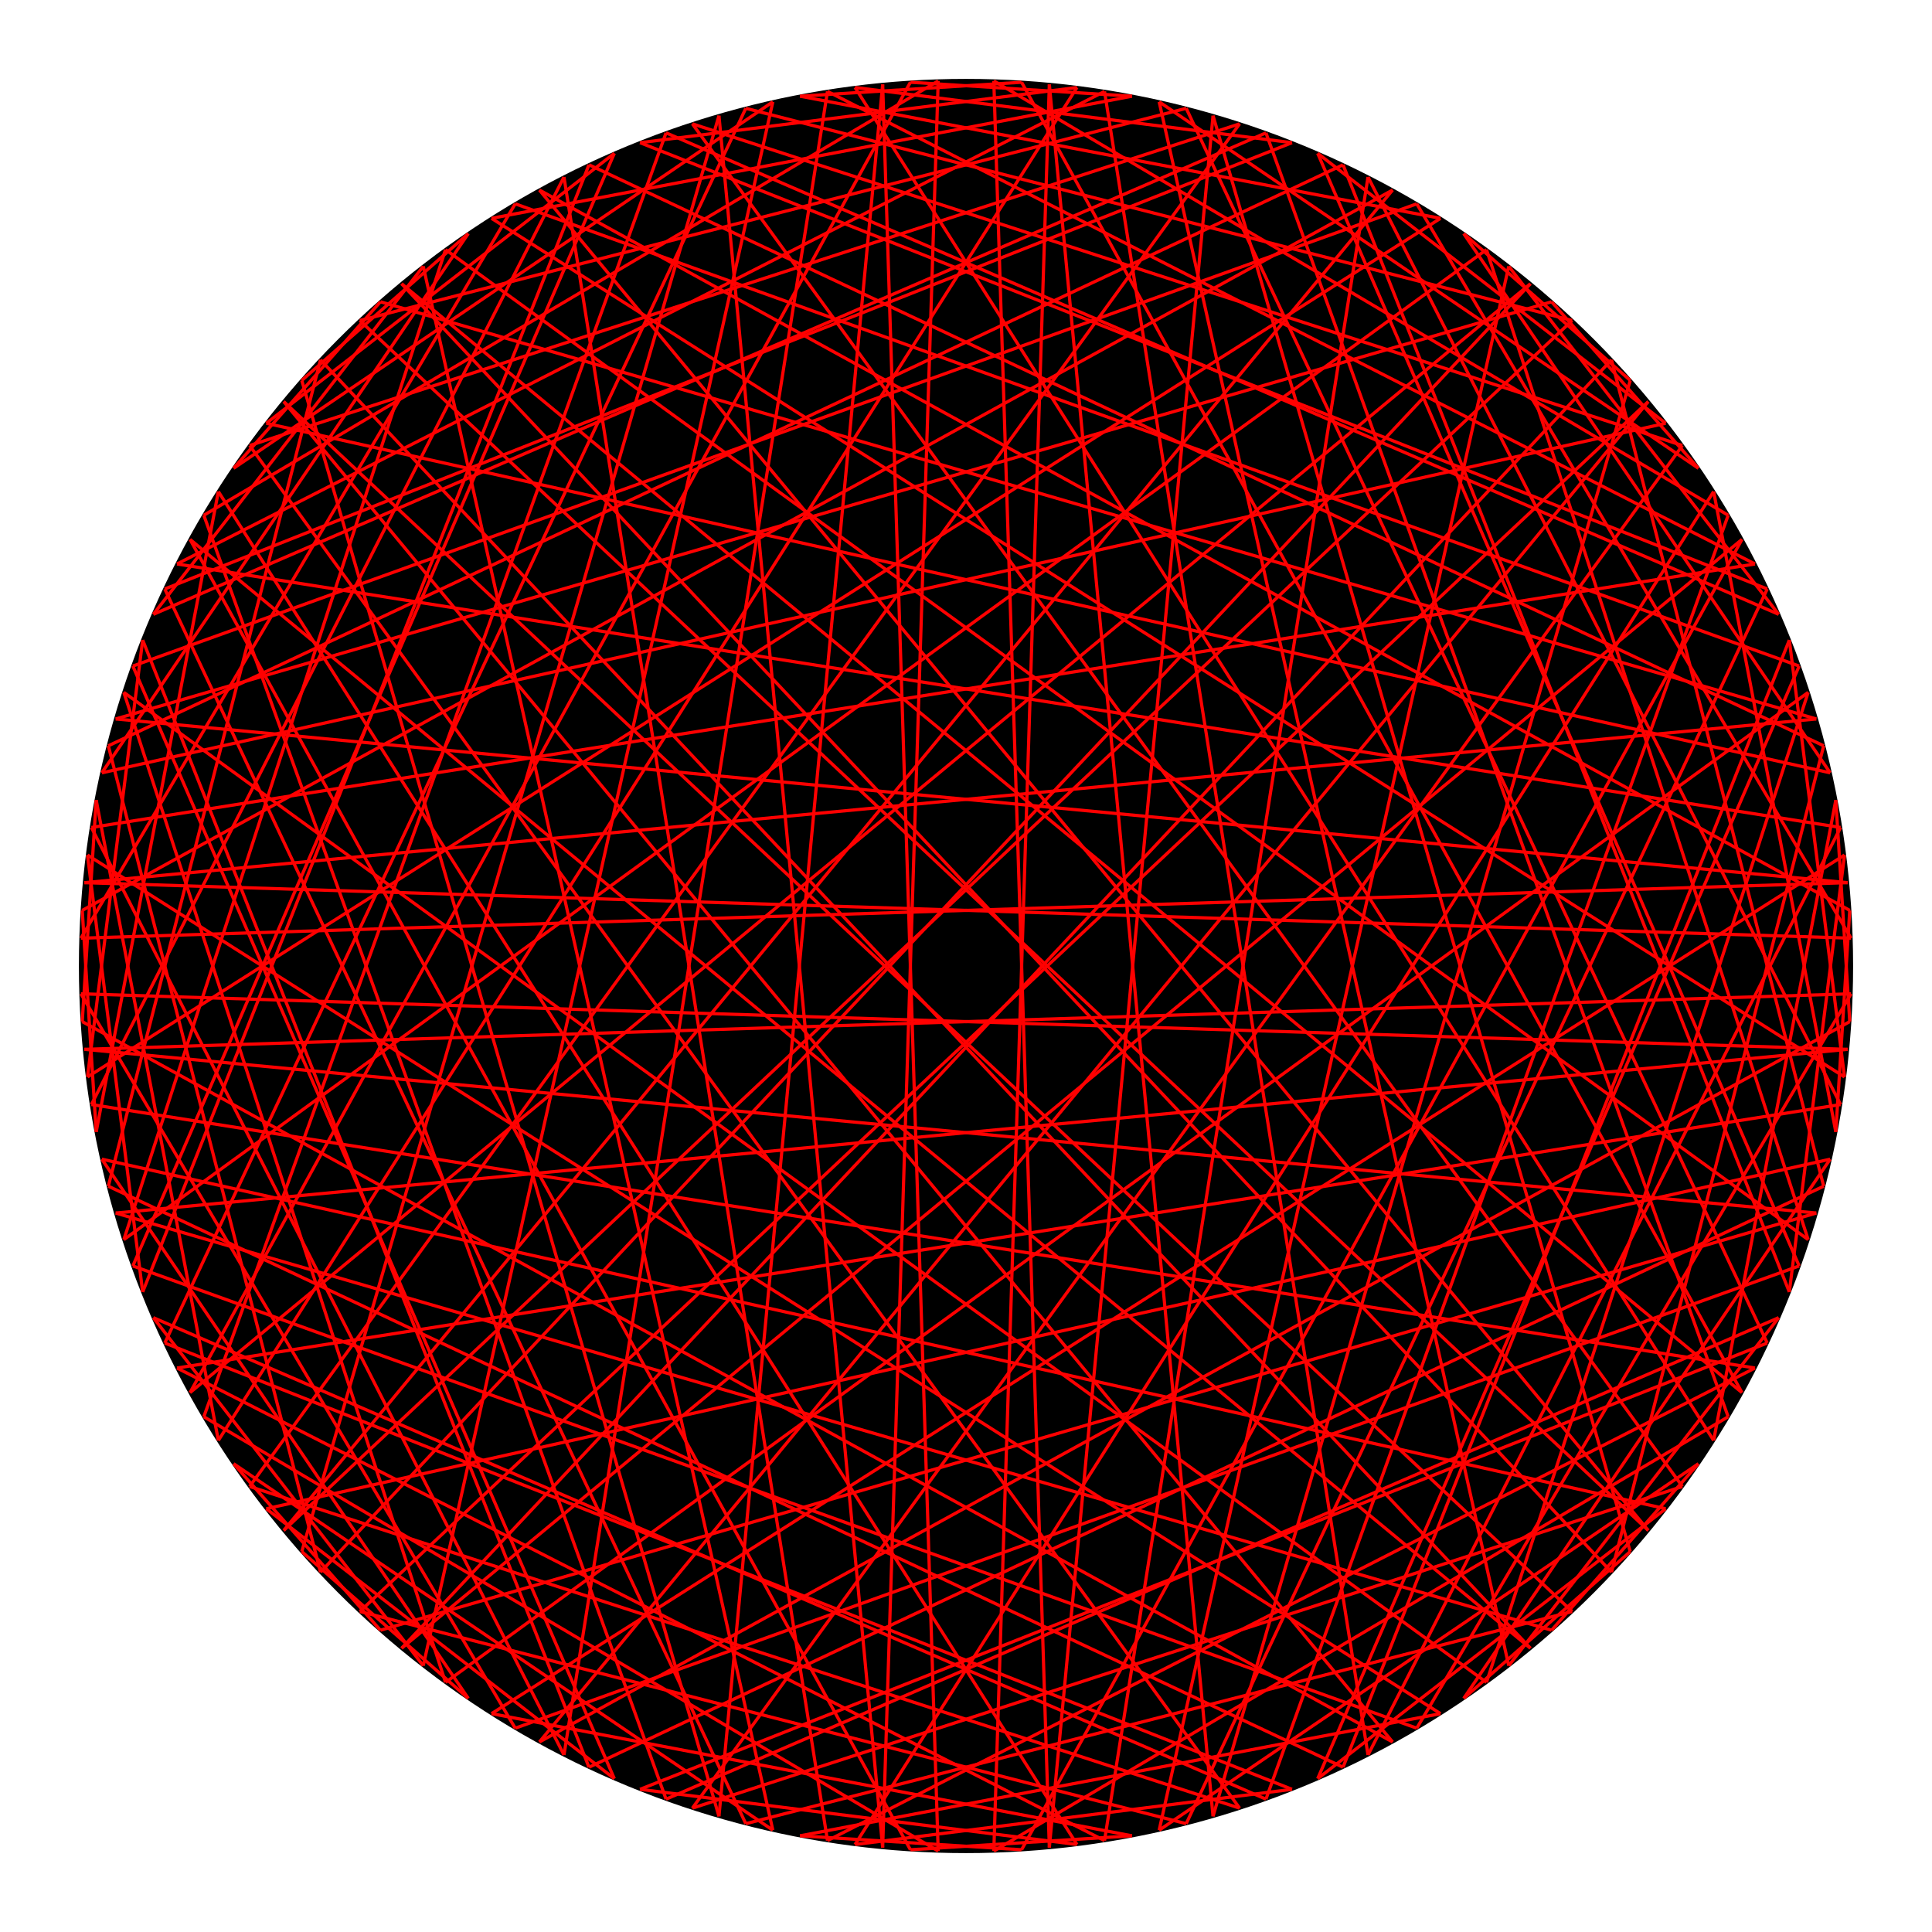 <?xml version="1.0" encoding="utf-8" ?>
<svg baseProfile="full" height="31.75cm" version="1.1" viewBox="0,0,1200,1200" width="31.75cm" xmlns="http://www.w3.org/2000/svg" xmlns:ev="http://www.w3.org/2001/xml-events" xmlns:xlink="http://www.w3.org/1999/xlink"><defs /><circle cx="600.0" cy="600.0" r="550" stroke="black" stroke-width="2" /><g stroke="red" stroke-width="2"><line x1="1150.0" x2="1150.0" y1="600.0" y2="600.0" /><line x1="1149.729" x2="879.973" y1="617.276" y2="1073.408" /><line x1="1148.915" x2="335.035" y1="634.535" y2="1081.969" /><line x1="1147.559" x2="50.271" y1="651.76" y2="617.276" /><line x1="1145.663" x2="305.295" y1="668.933" y2="135.62" /><line x1="1143.229" x2="849.695" y1="686.039" y2="109.946" /><line x1="1140.258" x2="1148.915" y1="703.06" y2="565.465" /><line x1="1136.754" x2="909.146" y1="719.979" y2="1054.894" /><line x1="1132.721" x2="365.821" y1="736.779" y2="1097.655" /><line x1="1128.162" x2="52.441" y1="753.445" y2="651.76" /><line x1="1123.081" x2="276.718" y1="769.959" y2="155.041" /><line x1="1117.484" x2="818.431" y1="786.306" y2="95.235" /><line x1="1111.377" x2="1145.663" y1="802.469" y2="531.067" /><line x1="1104.765" x2="937.099" y1="818.431" y2="1034.585" /><line x1="1097.655" x2="397.531" y1="834.179" y2="1111.377" /><line x1="1090.054" x2="56.771" y1="849.695" y2="686.039" /><line x1="1081.969" x2="249.417" y1="864.965" y2="176.218" /><line x1="1073.408" x2="786.306" y1="879.973" y2="82.516" /><line x1="1064.38" x2="1140.258" y1="894.705" y2="496.94" /><line x1="1054.894" x2="963.722" y1="909.146" y2="1012.561" /><line x1="1044.959" x2="430.041" y1="923.282" y2="1123.081" /><line x1="1034.585" x2="63.246" y1="937.099" y2="719.979" /><line x1="1023.782" x2="223.499" y1="950.583" y2="199.067" /><line x1="1012.561" x2="753.445" y1="963.722" y2="71.838" /><line x1="1000.933" x2="1132.721" y1="976.501" y2="463.221" /><line x1="988.909" x2="988.909" y1="988.909" y2="988.909" /><line x1="976.501" x2="463.221" y1="1000.933" y2="1132.721" /><line x1="963.722" x2="71.838" y1="1012.561" y2="753.445" /><line x1="950.583" x2="199.067" y1="1023.782" y2="223.499" /><line x1="937.099" x2="719.979" y1="1034.585" y2="63.246" /><line x1="923.282" x2="1123.081" y1="1044.959" y2="430.041" /><line x1="1012.561" x2="909.146" y1="963.722" y2="1054.894" /><line x1="894.705" x2="496.94" y1="1064.38" y2="1140.258" /><line x1="879.973" x2="82.516" y1="1073.408" y2="786.306" /><line x1="864.965" x2="176.218" y1="1081.969" y2="249.417" /><line x1="849.695" x2="686.039" y1="1090.054" y2="56.771" /><line x1="834.179" x2="1111.377" y1="1097.655" y2="397.531" /><line x1="1034.585" x2="818.431" y1="937.099" y2="1104.765" /><line x1="802.469" x2="531.067" y1="1111.377" y2="1145.663" /><line x1="786.306" x2="95.235" y1="1117.484" y2="818.431" /><line x1="769.959" x2="155.041" y1="1123.081" y2="276.718" /><line x1="753.445" x2="651.76" y1="1128.162" y2="52.441" /><line x1="736.779" x2="1097.655" y1="1132.721" y2="365.821" /><line x1="1054.894" x2="719.979" y1="909.146" y2="1136.754" /><line x1="703.06" x2="565.465" y1="1140.258" y2="1148.915" /><line x1="686.039" x2="109.946" y1="1143.229" y2="849.695" /><line x1="668.933" x2="135.62" y1="1145.663" y2="305.295" /><line x1="651.76" x2="617.276" y1="1147.559" y2="50.271" /><line x1="634.535" x2="1081.969" y1="1148.915" y2="335.035" /><line x1="1073.408" x2="617.276" y1="879.973" y2="1149.729" /><line x1="600" x2="600" y1="1150.0" y2="1150.0" /><line x1="582.724" x2="126.592" y1="1149.729" y2="879.973" /><line x1="565.465" x2="118.031" y1="1148.915" y2="335.035" /><line x1="548.24" x2="582.724" y1="1147.559" y2="50.271" /><line x1="531.067" x2="1064.38" y1="1145.663" y2="305.295" /><line x1="1090.054" x2="513.961" y1="849.695" y2="1143.229" /><line x1="634.535" x2="496.94" y1="1148.915" y2="1140.258" /><line x1="480.021" x2="145.106" y1="1136.754" y2="909.146" /><line x1="463.221" x2="102.345" y1="1132.721" y2="365.821" /><line x1="446.555" x2="548.24" y1="1128.162" y2="52.441" /><line x1="430.041" x2="1044.959" y1="1123.081" y2="276.718" /><line x1="1104.765" x2="413.694" y1="818.431" y2="1117.484" /><line x1="668.933" x2="397.531" y1="1145.663" y2="1111.377" /><line x1="381.569" x2="165.415" y1="1104.765" y2="937.099" /><line x1="365.821" x2="88.623" y1="1097.655" y2="397.531" /><line x1="350.305" x2="513.961" y1="1090.054" y2="56.771" /><line x1="335.035" x2="1023.782" y1="1081.969" y2="249.417" /><line x1="1117.484" x2="320.027" y1="786.306" y2="1073.408" /><line x1="703.06" x2="305.295" y1="1140.258" y2="1064.38" /><line x1="290.854" x2="187.439" y1="1054.894" y2="963.722" /><line x1="276.718" x2="76.919" y1="1044.959" y2="430.041" /><line x1="262.901" x2="480.021" y1="1034.585" y2="63.246" /><line x1="249.417" x2="1000.933" y1="1023.782" y2="223.499" /><line x1="1128.162" x2="236.278" y1="753.445" y2="1012.561" /><line x1="736.779" x2="223.499" y1="1132.721" y2="1000.933" /><line x1="211.091" x2="211.091" y1="988.909" y2="988.909" /><line x1="199.067" x2="67.279" y1="976.501" y2="463.221" /><line x1="187.439" x2="446.555" y1="963.722" y2="71.838" /><line x1="176.218" x2="976.501" y1="950.583" y2="199.067" /><line x1="1136.754" x2="165.415" y1="719.979" y2="937.099" /><line x1="769.959" x2="155.041" y1="1123.081" y2="923.282" /><line x1="236.278" x2="145.106" y1="1012.561" y2="909.146" /><line x1="135.62" x2="59.742" y1="894.705" y2="496.94" /><line x1="126.592" x2="413.694" y1="879.973" y2="82.516" /><line x1="118.031" x2="950.583" y1="864.965" y2="176.218" /><line x1="1143.229" x2="109.946" y1="686.039" y2="849.695" /><line x1="802.469" x2="102.345" y1="1111.377" y2="834.179" /><line x1="262.901" x2="95.235" y1="1034.585" y2="818.431" /><line x1="88.623" x2="54.337" y1="802.469" y2="531.067" /><line x1="82.516" x2="381.569" y1="786.306" y2="95.235" /><line x1="76.919" x2="923.282" y1="769.959" y2="155.041" /><line x1="1147.559" x2="71.838" y1="651.76" y2="753.445" /><line x1="834.179" x2="67.279" y1="1097.655" y2="736.779" /><line x1="290.854" x2="63.246" y1="1054.894" y2="719.979" /><line x1="59.742" x2="51.085" y1="703.06" y2="565.465" /><line x1="56.771" x2="350.305" y1="686.039" y2="109.946" /><line x1="54.337" x2="894.705" y1="668.933" y2="135.62" /><line x1="1149.729" x2="52.441" y1="617.276" y2="651.76" /><line x1="864.965" x2="51.085" y1="1081.969" y2="634.535" /><line x1="320.027" x2="50.271" y1="1073.408" y2="617.276" /><line x1="50.0" x2="50.0" y1="600" y2="600" /><line x1="50.271" x2="320.027" y1="582.724" y2="126.592" /><line x1="51.085" x2="864.965" y1="565.465" y2="118.031" /><line x1="52.441" x2="1149.729" y1="548.24" y2="582.724" /><line x1="894.705" x2="54.337" y1="1064.38" y2="531.067" /><line x1="350.305" x2="56.771" y1="1090.054" y2="513.961" /><line x1="51.085" x2="59.742" y1="634.535" y2="496.94" /><line x1="63.246" x2="290.854" y1="480.021" y2="145.106" /><line x1="67.279" x2="834.179" y1="463.221" y2="102.345" /><line x1="71.838" x2="1147.559" y1="446.555" y2="548.24" /><line x1="923.282" x2="76.919" y1="1044.959" y2="430.041" /><line x1="381.569" x2="82.516" y1="1104.765" y2="413.694" /><line x1="54.337" x2="88.623" y1="668.933" y2="397.531" /><line x1="95.235" x2="262.901" y1="381.569" y2="165.415" /><line x1="102.345" x2="802.469" y1="365.821" y2="88.623" /><line x1="109.946" x2="1143.229" y1="350.305" y2="513.961" /><line x1="950.583" x2="118.031" y1="1023.782" y2="335.035" /><line x1="413.694" x2="126.592" y1="1117.484" y2="320.027" /><line x1="59.742" x2="135.62" y1="703.06" y2="305.295" /><line x1="145.106" x2="236.278" y1="290.854" y2="187.439" /><line x1="155.041" x2="769.959" y1="276.718" y2="76.919" /><line x1="165.415" x2="1136.754" y1="262.901" y2="480.021" /><line x1="976.501" x2="176.218" y1="1000.933" y2="249.417" /><line x1="446.555" x2="187.439" y1="1128.162" y2="236.278" /><line x1="67.279" x2="199.067" y1="736.779" y2="223.499" /><line x1="211.091" x2="211.091" y1="211.091" y2="211.091" /><line x1="223.499" x2="736.779" y1="199.067" y2="67.279" /><line x1="236.278" x2="1128.162" y1="187.439" y2="446.555" /><line x1="1000.933" x2="249.417" y1="976.501" y2="176.218" /><line x1="480.021" x2="262.901" y1="1136.754" y2="165.415" /><line x1="76.919" x2="276.718" y1="769.959" y2="155.041" /><line x1="187.439" x2="290.854" y1="236.278" y2="145.106" /><line x1="305.295" x2="703.06" y1="135.62" y2="59.742" /><line x1="320.027" x2="1117.484" y1="126.592" y2="413.694" /><line x1="1023.782" x2="335.035" y1="950.583" y2="118.031" /><line x1="513.961" x2="350.305" y1="1143.229" y2="109.946" /><line x1="88.623" x2="365.821" y1="802.469" y2="102.345" /><line x1="165.415" x2="381.569" y1="262.901" y2="95.235" /><line x1="397.531" x2="668.933" y1="88.623" y2="54.337" /><line x1="413.694" x2="1104.765" y1="82.516" y2="381.569" /><line x1="1044.959" x2="430.041" y1="923.282" y2="76.919" /><line x1="548.24" x2="446.555" y1="1147.559" y2="71.838" /><line x1="102.345" x2="463.221" y1="834.179" y2="67.279" /><line x1="145.106" x2="480.021" y1="290.854" y2="63.246" /><line x1="496.94" x2="634.535" y1="59.742" y2="51.085" /><line x1="513.961" x2="1090.054" y1="56.771" y2="350.305" /><line x1="1064.38" x2="531.067" y1="894.705" y2="54.337" /><line x1="582.724" x2="548.24" y1="1149.729" y2="52.441" /><line x1="118.031" x2="565.465" y1="864.965" y2="51.085" /><line x1="126.592" x2="582.724" y1="320.027" y2="50.271" /><line x1="600" x2="600" y1="50.0" y2="50.0" /><line x1="617.276" x2="1073.408" y1="50.271" y2="320.027" /><line x1="1081.969" x2="634.535" y1="864.965" y2="51.085" /><line x1="617.276" x2="651.76" y1="1149.729" y2="52.441" /><line x1="135.62" x2="668.933" y1="894.705" y2="54.337" /><line x1="109.946" x2="686.039" y1="350.305" y2="56.771" /><line x1="565.465" x2="703.06" y1="51.085" y2="59.742" /><line x1="719.979" x2="1054.894" y1="63.246" y2="290.854" /><line x1="1097.655" x2="736.779" y1="834.179" y2="67.279" /><line x1="651.76" x2="753.445" y1="1147.559" y2="71.838" /><line x1="155.041" x2="769.959" y1="923.282" y2="76.919" /><line x1="95.235" x2="786.306" y1="381.569" y2="82.516" /><line x1="531.067" x2="802.469" y1="54.337" y2="88.623" /><line x1="818.431" x2="1034.585" y1="95.235" y2="262.901" /><line x1="1111.377" x2="834.179" y1="802.469" y2="102.345" /><line x1="686.039" x2="849.695" y1="1143.229" y2="109.946" /><line x1="176.218" x2="864.965" y1="950.583" y2="118.031" /><line x1="82.516" x2="879.973" y1="413.694" y2="126.592" /><line x1="496.94" x2="894.705" y1="59.742" y2="135.62" /><line x1="909.146" x2="1012.561" y1="145.106" y2="236.278" /><line x1="1123.081" x2="923.282" y1="769.959" y2="155.041" /><line x1="719.979" x2="937.099" y1="1136.754" y2="165.415" /><line x1="199.067" x2="950.583" y1="976.501" y2="176.218" /><line x1="71.838" x2="963.722" y1="446.555" y2="187.439" /><line x1="463.221" x2="976.501" y1="67.279" y2="199.067" /><line x1="988.909" x2="988.909" y1="211.091" y2="211.091" /><line x1="1132.721" x2="1000.933" y1="736.779" y2="223.499" /><line x1="753.445" x2="1012.561" y1="1128.162" y2="236.278" /><line x1="223.499" x2="1023.782" y1="1000.933" y2="249.417" /><line x1="63.246" x2="1034.585" y1="480.021" y2="262.901" /><line x1="430.041" x2="1044.959" y1="76.919" y2="276.718" /><line x1="963.722" x2="1054.894" y1="187.439" y2="290.854" /><line x1="1140.258" x2="1064.38" y1="703.06" y2="305.295" /><line x1="786.306" x2="1073.408" y1="1117.484" y2="320.027" /><line x1="249.417" x2="1081.969" y1="1023.782" y2="335.035" /><line x1="56.771" x2="1090.054" y1="513.961" y2="350.305" /><line x1="397.531" x2="1097.655" y1="88.623" y2="365.821" /><line x1="937.099" x2="1104.765" y1="165.415" y2="381.569" /><line x1="1145.663" x2="1111.377" y1="668.933" y2="397.531" /><line x1="818.431" x2="1117.484" y1="1104.765" y2="413.694" /><line x1="276.718" x2="1123.081" y1="1044.959" y2="430.041" /><line x1="52.441" x2="1128.162" y1="548.24" y2="446.555" /><line x1="365.821" x2="1132.721" y1="102.345" y2="463.221" /><line x1="909.146" x2="1136.754" y1="145.106" y2="480.021" /><line x1="1148.915" x2="1140.258" y1="634.535" y2="496.94" /><line x1="849.695" x2="1143.229" y1="1090.054" y2="513.961" /><line x1="305.295" x2="1145.663" y1="1064.38" y2="531.067" /><line x1="50.271" x2="1147.559" y1="582.724" y2="548.24" /><line x1="335.035" x2="1148.915" y1="118.031" y2="565.465" /><line x1="879.973" x2="1149.729" y1="126.592" y2="582.724" /></g></svg>